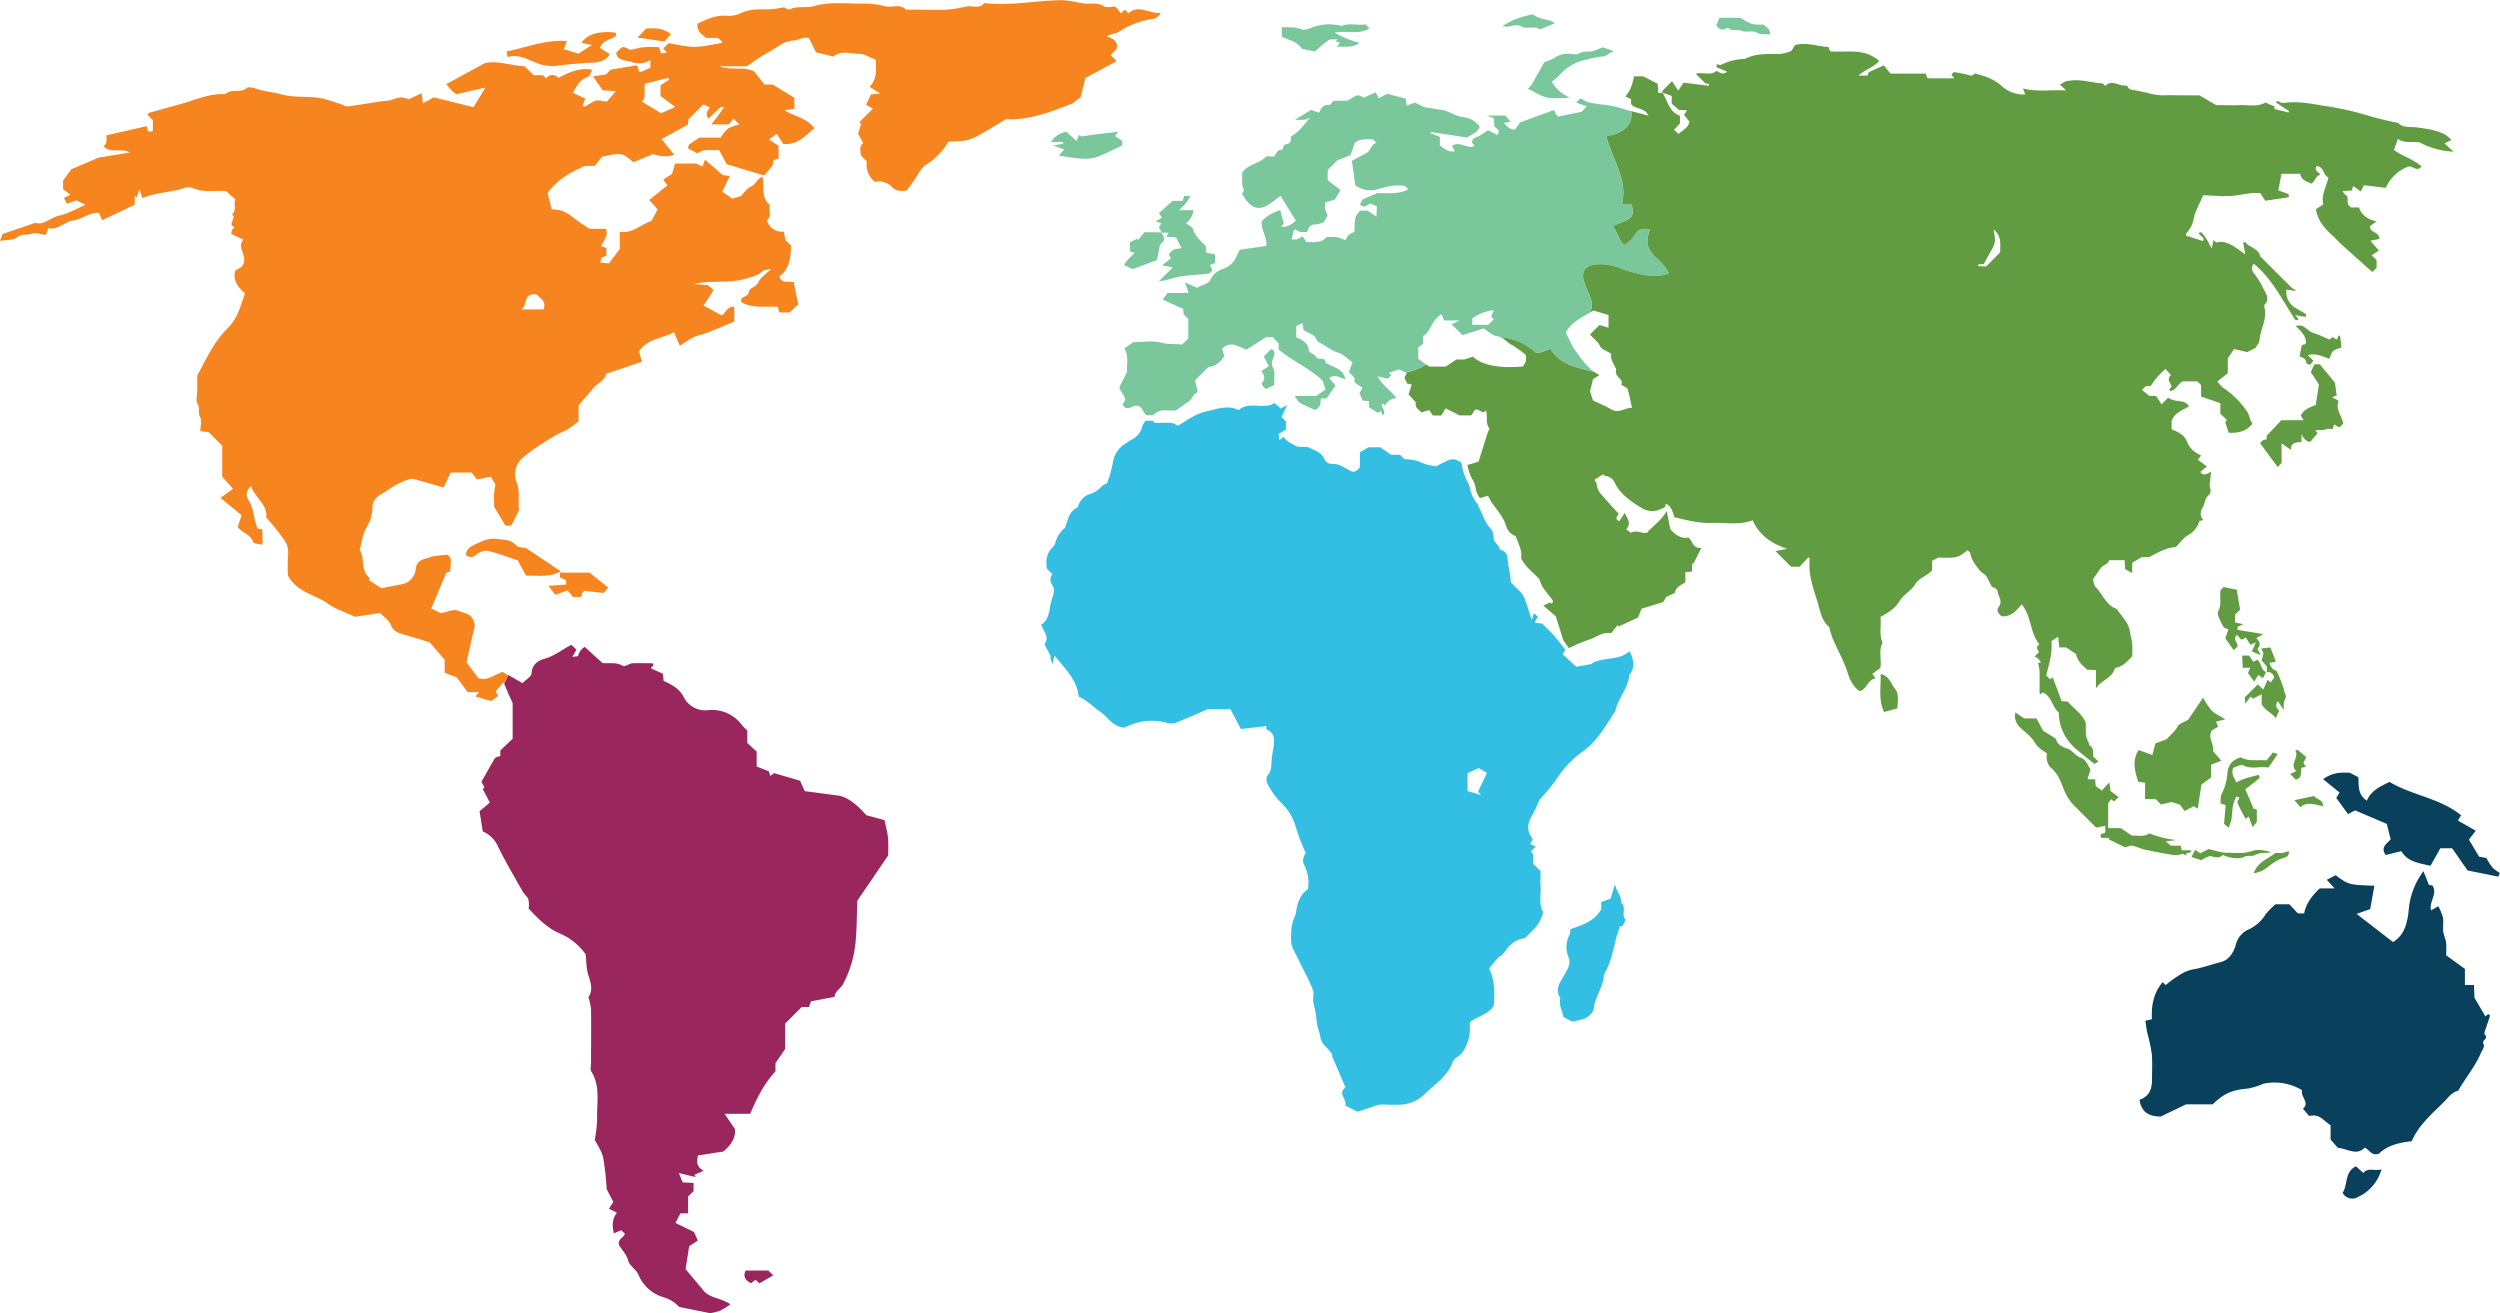 <svg xmlns="http://www.w3.org/2000/svg" viewBox="0 0 799.24 419.78">
  <g id="Australia">
    <path d="M774.85,369.58c-4.26.41-8,1.5-10.51,4-2.43.76-2.92-1.26-4.52-1.95-2.57,2.72-5.46.3-8.6.06l-2.31-2.65v-4.58c-2.07-1.24-3.49-3.84-6.84-2.94l-2-2.35c2.32-1.88-.89-3.86-.27-5.91a17.17,17.17,0,0,0-12.33-2.08,22.76,22.76,0,0,1-4.81,1.53c-5.22.47-7.69,1.45-11.42,5.06h-8.49l-8.18,3.92c-4-.05-6.15-1.57-6.76-5.37,3-1,4-3.27,4-6.25,0-2.83.19-5.68-.07-8.49a60.8,60.8,0,0,0-1.48-6.86c-.25-1.21-.37-2.44-.55-3.65l2.07-.5c-.2-4.24.46-8.41,3.47-11.86l.92.95a38.16,38.16,0,0,1,4.76-3.41,12,12,0,0,1,3.86-1.59c3-.47,6-1.59,9-2.35,2.85-.72,4.2-3.39,4.77-5.41a7.32,7.32,0,0,1,3.72-4.84,12.69,12.69,0,0,0,5.86-5,22.82,22.82,0,0,1,3.15-3.23h4.45l2.71,2.91h2c.64-3.14,2.4-5.53,5-8h4.74L747.7,286l2.83-1.47c4.15,3.06,4.15,3.06,12.38,3.37-.44,2.47-.88,4.91-1.33,7.46l-4.35,1.54,11.64,9c3.66-2.24,4.55-6,5-10a23.81,23.81,0,0,1,4.74-12.66c.65,1.67,1.15,2.95,1.7,4.34l1.19.29c1.68,2.64-1.18,5.14-.47,7.89l2.32-1.31a17.72,17.72,0,0,1,1.48,3.6c.25,1.46-.07,3,.1,4.48.14,1.22.77,2.38.92,3.6a30.67,30.67,0,0,1,0,4l6,4.35v5.15h2.89c.07,1.59.13,3,.17,4.1,1.26,2.13,2.36,4,3.5,5.95l.93-.79c.17.19.55.46.51.62-.27,1-.66,2-1,3.09s-1,2.54-.65,2.88c1.42,1.33-1.08,1.72-.43,2.92.54,1-.4,2-.85,3.07-1.87,4.35-4.94,7.93-7.24,12-2.07.45-3.16,2.19-4.52,3.54C781.27,360.87,777,364.49,774.85,369.58Z" transform="translate(-3.83 -4.73)" style="fill: #09405c"/>
    <path d="M752.76,386.08c1.74-2.7.51-6.59,4.26-8.5l2.34,2.15c1.57-1.87,3.54-.54,5.82-1.15a13.78,13.78,0,0,1-7.5,8.82A3.5,3.5,0,0,1,752.76,386.08Z" transform="translate(-3.83 -4.73)" style="fill: #09405c"/>
    <path d="M802.5,285,792.69,283l-4.91-7.08H784l-3.16,5.6c-3.59-.86-7.29-1.19-9.31-4.68l-5,1.22c-1.72-2.42.18-3.44,1.59-5-.38-1.47-.8-3.14-1.24-4.92l-10.13-4.34L754.49,265l-3.77-5.19,1.06-1.72-5.24-4.24c2.86-2.22,5.83-2.19,8.48-2.09l2.76,1.43c.2,2.38-.36,5.52,2.73,7.51,1.27-3.15,4.19-4.53,7.25-6,7.19,4.34,16.09,5.15,22.86,10.66l-1,1.71,5.7,3.24-2.2,2.85c1,1.62,2,3.31,3.28,5.46l2.29.39a25,25,0,0,0,2,3.1,12.24,12.24,0,0,0,2.33,1.7Z" transform="translate(-3.83 -4.73)" style="fill: #09405c"/>
  </g>
  <g id="Europe">
    <path d="M459.7,121.21l-2.47-1.77v-3.59l1.57-1.23v-2.16c0-.12,0-.3.09-.35,2.52-1.58,2.59-5.17,5.79-6.92l.85,2h4.92l-2.56,1.2,3.5,3.5,6.73-2.18c1.24.76,2.68,2.26,4.29,2.49a4.73,4.73,0,0,1,.9.24,19,19,0,0,1,11,4.65c1,1,3,0,5-1,3.22,5.64,9,6.09,14.32,7.62-2.9-2-4.79-5-6.82-7.79l-2.4-4.85c1.49-3,4.65-4.62,7.69-6.38l.21-.6c2-4-4-9-2-13,2-3,9-2,13,0,4,1,9,3,14,1-3-6-9-6-6-14-5-1-4,2-7,4-2,3-3-3-5-5,4-2,8-2,6-7h-3c2-8-3-14-5-22,4,0,8-3,8-6a2.43,2.43,0,0,0-.13-1.86c-1.28-.35-2.53-.7-3.77-1.09-3.24-1-6.62-.92-10-1.75l-2.38-1.22-1.27,1.35,3.33,1.22-1.61,1.73L501.94,42a3.5,3.5,0,0,1-.54-.55c-.29-.51-.54-1-.79-1.54l-10.77,3.93-1.7,2.35c-1.9-.36-1.91-.34-3.55-2.21l2.16-.31-1.65-2h-6l2.32.8c.05.82.09,1.7.14,2.56.45.87,2.21,1.2,1,2.87l-3-1.52c-1,.65-1.93,1.29-2.89,1.83s-2.33.55-2.23,2.19c.24.26.51.53.75.82,0,0-.14.18-.22.27-2.28.85-4.48-1.82-6.95-.1l.91,1.69c-2,.43-3.31-.76-4.78-1.88V48.46l-2.95-1.1.07-.43,11.57,1.76c1.76-1.17,3.48-1.62,4-3.51a7.37,7.37,0,0,0-5.28-3c-1.85-.23-3.6-1.3-5.82-2.15L459.16,39l-3-1.48-2.6,1c-.16-1-.27-1.72-.36-2.27l-5.86-1.53-2.72,1.4-1-1.84-4,1.72c-2-1.91-3.32.26-5.17.93h-4.31c-.52.53-1.05,1.45-1.41,1.39-2-.34-2.52,1.18-3.2,2.44L423,39.87,417.82,43a27.84,27.84,0,0,0,3.12,0,7.94,7.94,0,0,0,1.75-.66c-2,2.17-3.51,4.64-6.11,5.94.12,1.22-.17,2.45-1.55,2.56s-.45,1.88-2,1.81c-.7,0-1.46,1.63-1.89,2.16-1.31,0-2.26-.28-2.57,0-2.18,2.28-5.81,2.36-7.62,5.13,0,1.17,0,2.35,0,3.52s1.13,2.17-.07,3.12c.34.55.61,1,.86,1.38,2,3.38,4.75,4.15,7.71,2.14,1.28-.87,2.5-1.84,3.76-2.77l4.9,7.93c-1.48,1.49-3.93,2.48-4.61,1.8l.74-.82c-.37-1.41-.73-2.82-1.14-4.39-2.17.92-4.37,1.69-5.89,3.68-.31,2.78,1.85,5.26,1.47,7.83l-8.46,1.19c-.42.81-.78,1.44-1.07,2.11a6.77,6.77,0,0,1-3.83,3.81c-1.82.72-3.47,1.45-4.4,3.51-.78,1.73-3.07,1.8-4.38,2.77L382.63,95c.55,1.51.86,2.34,1.24,3.38h-6.8l-1.53,2.15,6.54,2.93c.07.59.13,1.21.19,1.78l1.45,1.44V113l-2.09,1.91c-2-.34-4.19,0-6.52-.62-2.79-.75-5.94-.18-8.94-.18l-2.88,2c1.57,2.64.58,5.26.9,7.4l-2.49,5c.4,2,3.05,3.39,1,5.46,1.44,2.77,3.34,0,4.91.51s1.69,2.12,2.65,3l2.18,0a5.14,5.14,0,0,1,4.38-1.54c1,.05,2.08,0,3,0,1.38-1,2.68-1.94,4-2.84s1.44-2.56,2.94-3l-.86-3.79,4.33-4.32c2.43-.11,3.82-1.75,5-3.37-.27-.92-.49-1.71-.69-2.4,2.84-2.84,5.34-.46,7.8.27l6.33-4h2.1l1.84,2.1v1.87c4.32,3.68,9.53,5.77,14,9.88.16.47.51,1.5,1,2.86l-2.95,2.11H417.7c.75,1,1.1,1.84,1.72,2.2,1.56.89,3.25,1.57,4.92,2.34,1.55-1.21,1.55-1.21,1.76-3.74h1.83c1-1.41,1.89-2.72,2.86-4.1l-2-2.41c1.76-1.39,3.19-.18,5.13.38a7.4,7.4,0,0,0-.71-1.9,6.3,6.3,0,0,0-1.73-1.44c-1.27-.7-2.6-1.27-3.91-1.9.07-2.25-2.39-.58-3.07-2-.38-.8-2.14-1.17-2.2-1.84-.26-2.57-2.1-3.51-4.06-4.33V109l2-1c.1.64.2,1.33.35,2.29l3.3,1.72c.63.82,1.06,1.94,1.85,2.31,2,.92,3.58,2.44,5.76,3.11,1.7.52,3.1,2,4.7,3.13-.4,1.12-.71,2-1.11,3.11l1.79,1.91V127l2.55,1.7-1,1.76,1.06,2.34,2,.22v1.92l2.88,1.83.81-.73c.25.52.5,1,.75,1.55,1.3-1.41-.62-2.32-.33-3.94l1.08.7a4.38,4.38,0,0,1,3.59-2.37c-1.75-2.42-4.35-3.83-6-6.94l3.17.77,1.21-1.09-.79-.79,3.26-1.11,2.11,1a22.23,22.23,0,0,0,5.1-1.77Zm14.81-14.64a13.46,13.46,0,0,1,6.84-2.66c-.26,1.08-1.47,2.1.11,2.82l-1.82,1.83h-5.13ZM444.14,66.48l-4.7,2-.88,1.7,1.36.67L442,69.8l2,.93c0,.87-.08,1.84-.14,3.24L441,72.06h-2.26c-1.74,1.74-1.83,2-1.9,6.81a7.63,7.63,0,0,0-1.84.94,6,6,0,0,0-1,1.74,16.32,16.32,0,0,0-2.72-1,23.58,23.58,0,0,0-3.4,0c-1.51,1.85-3.83,1.58-6.38,1.55-.32-.46-.76-1.09-1.31-1.86a9,9,0,0,1-1.73,1,6.37,6.37,0,0,1-1.72,0c.25-1,.5-1.94.76-2.93.23-.06.6-.25.68-.17,1,1.12,2.32.66,3.55.79.41-1.37.81-2.48,2.52-2.42a10,10,0,0,0,2.79-.73l1.2-2.22a14.75,14.75,0,0,1-.75-2,10.82,10.82,0,0,1,0-2.09l3.14-1,1.75-3-4.09-3.11v-3.3l3.1-3.09,4.2-1.63c.52-1.46.95-2.71,1.39-4,1.74-1.37,3.79-1.07,5.78-1.05l1.11,1.11c-1.71.45-1.79,2.5-3.18,3.25s-2.74,1.46-4.67,2.49c.33,2.33.69,4.92,1.1,7.88,1.93,1.14,4,2.08,6.93,1.26s5.81-1.65,8.94-1.08l1.06,1.05C450.78,67,447.21,66.39,444.14,66.48Z" transform="translate(-3.83 -4.73)" style="fill: #7ac79b"/>
    <path d="M375.3,79.13l-1-1.77.82-1.24-1.81-.66,2-1.16-1-1.43,4.42-3.93h3.15l.55-1.57h2c-.52.82-.94,1.61-1.49,2.31s-1.11,1.18-2.16,2.25h4.65A7,7,0,0,1,383,76.17c.78.59,2,1,2.22,1.77.66,2.36,2.47,3.73,4.13,5.51v2l2.92.62v2.75l-1.62.64.79,1.74c-.33.27-.76.93-1.26,1-2.87.35-5.76.47-8.62.86-1.67.23-3.29.82-4.94,1.21-.68.17-1.38.25-2.35.41,1.6-1.57,2.9-2.86,4.52-4.44l-3.43-.68,2.83-2.28-.7-1.1c1.18-1.66,1.18-1.66,4.07-2.13l-1.7-3.4-3.14-.22.73-1.33Z" transform="translate(-3.83 -4.73)" style="fill: #7ac79b"/>
    <path d="M413.59,13.31c2.1.33,4-.11,6.05.72,1.75.71,3.73-.78,5.65-1.13a15.57,15.57,0,0,1,7.43.12c2.42-1,5.14-.09,7.63-.5l1.28,1.28c-3.4,2.16-7.21.6-11.1,1.36a29.42,29.42,0,0,0,7.87,3.23c-2,1.79-4.41,1.09-7.15,1.3l1-1.37-1.36-.24.48-.8c-1,.09-2.11-.14-2.84.32a38,38,0,0,0-4.29,3.6l-4.2-.85c-1.34-2.24-4-2.77-6.41-3.87Z" transform="translate(-3.83 -4.73)" style="fill: #7ac79b"/>
    <path d="M505.67,36c-2.32-1.28-4.35-2.55-5.73-5.17a18.67,18.67,0,0,0,2.37-2,15.25,15.25,0,0,1,8.1-4.9,39.12,39.12,0,0,1,5.74-1.14c1.34-.14,2-1.05,3.62-1.71l-3.57-1.25c-.93.38-1.9.85-2.92,1.18-1.52.49-3.2-.17-4.72.88-.61.42-1.77.1-2.67.06a7.29,7.29,0,0,0-5,1.21,16,16,0,0,1-3.35,1.44c-1.41,2.51-2.75,4.91-4.09,7.31l-1.15,1.19c2.19,1,4.05,2.4,6.1,2.81C500.75,36.39,503.25,36,505.67,36Z" transform="translate(-3.83 -4.73)" style="fill: #7ac79b"/>
    <path d="M342.31,54.43l1.77-1.89-3.59-1.35,3.34-.51c-.18-.26-.29-.56-.41-.57-1.13,0-2.26,0-3.63,0a7.42,7.42,0,0,1,5-3.26l3.19,3,.82-2,.8.51c1.49-.22,2.69-.42,3.89-.58s2.47-.31,3.71-.45l4.12-.46-1,1.37,2.31,1.54V51.2C353,55.73,353.77,56.43,342.31,54.43Z" transform="translate(-3.83 -4.73)" style="fill: #7ac79b"/>
    <path d="M375.08,79a12.44,12.44,0,0,1,.82,1.63,3.44,3.44,0,0,1,0,1.11L374.67,83c-.36,1.84-.69,3.51-.95,4.88L366,90.75l-2.81-1.21c.67-1.78,2.28-2.57,3.33-4l-1.43-.41V82.18l2.31-1.13.28.43,2-2.49Z" transform="translate(-3.83 -4.73)" style="fill: #7ac79b"/>
    <path d="M490.29,13.22c1.59,1,4.23-.4,6,.9l4.66-2c-2-1.39-4.75-1-6.75-2.6-.46-.37-1.68.08-2.52.3a27.62,27.62,0,0,0-3.77,1.22c-1.16.48-2.24,1.16-3.73,1.95C486.5,14,488.15,11.86,490.29,13.22Z" transform="translate(-3.83 -4.73)" style="fill: #7ac79b"/>
    <path d="M411.17,127.83l-2.69,1.29-1.2-1.27c0-.2-.17-.57-.07-.67,1.31-1.24.82-2.44-.13-3.83l2.4-1.59-1.63-3.05,2.39-2.4c.46.31.76.4.85.59.84,1.77-1.5,3.2-.32,5.33C411.6,123.73,411.09,126,411.17,127.83Z" transform="translate(-3.83 -4.73)" style="fill: #7ac79b"/>
    <path d="M560.22,10.42c3.6,2.21,3.6,2.21,7.55,2.21.67.84,2.07,1.27,2,3.18-1.52-.36-2.82.24-4.41-.71-1.25-.75-3.47.15-4.8-.55s-3.18.53-4.29-1c-1.43.89-2.72,1-3.75-.76l1.05-2.4Z" transform="translate(-3.83 -4.73)" style="fill: #7ac79b"/>
  </g>
  <g id="Asia">
    <path d="M770.41,49.16c2.24,1.57,4.75.64,7.06,1.16a25.55,25.55,0,0,0,10.76,2.89l-2.91-2.63,2.25-1.12a13.27,13.27,0,0,0-2-1.69c-2.87-1.5-6-1.9-9.19-2.32-2-.27-4.06.28-5.73-1.3a2.12,2.12,0,0,0-1-.3,101.6,101.6,0,0,1-10.27-2.62,100.34,100.34,0,0,0-12.51-2.67c-4-.6-8-1.51-12.16-1a4.48,4.48,0,0,1-1.55,0,5.81,5.81,0,0,1-1.3-.64l-.38.6,4.14,2.73-.18.44-4.5-1.11v-.9c-.43-.15-.89-.28-1.32-.47s-1.08-.52-1.5-.72c-2.71,1.56-5.45.71-8.08.84s-5.48,0-7.73,0l-5.32-3.12h-5.59c-2,0-3.92-.12-5.86,0a17.18,17.18,0,0,1-5.16-.8c-1.8-.4-3.61-.72-5.68-1.13-.26-.31-.67-.81-1-1.25-2.4.48-4.66-2.15-6.82.18-.42-.37-.69-.82-1-.84-3.28-.16-6.47-1.3-9.81-.91-1.59.19-1.61,0-3.75,1.39a10.19,10.19,0,0,1,2,1.81c-4.65-.33-9.23.57-13.76-.67l.73,1.94A10.39,10.39,0,0,1,644,32.44c-2.5-2.36-5.58-3.44-8.81-4.22l-1,.73c-1.16-.28-2.1-.53-3.05-.72s-1.77-.31-2.67-.46l-.82.82,1,1.19c-3.19,0-5.78,0-8.38,0-.17,0-.33-.32-.41-.41-.15-.43-.26-.78-.37-1.11H608.21c-.57-.72-1.3-1.62-2.12-2.64l-4.87,2.21c-.1.28-.26.74-.37,1.07H598c2-1.9,4.7-2.54,6.6-4.67-4.8-4.32-10.48-2.6-15.68-3.1l-.56-1.38c-3.51-.17-6.93-1.59-10.64-.63L576.54,21a14.7,14.7,0,0,1-3.32.95c-3.89.13-7.84-.34-11.47,1.6a18.36,18.36,0,0,0-7.91,2l-1.21-.31v1L556,27.65c-1.5,1.17-2.4.19-3.36-.23-2.14,1.64-4.75.21-6.65.91l3,3,1.22.27-.09.56-8.07-1-1.69,2.54-2-3c-1,.95-1.86,1.86-3,3a2.59,2.59,0,0,1-.1.69c1,.29,2,.63,3,1v2.47l2.31,2,2.59.14-.95,1.46c.56.7,1.16,1.46,1.72,2.14-.36,2.17-2.38,2.74-3.39,3.94L539,46.27l1.91-2.09V41.73c-3.38-1.17-3.91-4.59-5.57-7.35a5.12,5.12,0,0,1-1.4,0c0-1.06-.1-1.93-.15-2.88l-4.61-2.36h-2.94c-.49,2.37-1.1,4.59-2.82,6.41l1.86.88V38c1.32,1.8,4.31.95,5.53,3.7-1.95-.53-3.8-1-5.6-1.47a2.43,2.43,0,0,1,.13,1.86c0,3-4,6-8,6,2,8,7,14,5,22h3c2,5-2,5-6,7,2,2,3,8,5,5,3-2,2-5,7-4-3,8,3,8,6,14-5,2-10,0-14-1-4-2-11-3-13,0-2,4,4,9,2,13l-.21.6c.39-.23.77-.45,1.15-.69l4.79,1.46v4.06l-2.89-.89-3,3c.76,1.24,2.43,2,3.18,3.79.43,1,2.11,1.48,3.58,2.42-.42,1.66.82,3.26,1.64,5-1,2.23,2.54,3,1.57,4.9.81.54,1.78.82,2,1.36.61,1.85.93,3.79,1.42,6-2.35,0-4.21,1.9-6.58.53-1.87-1.08-3.87-1.92-5.91-2.92-.24-.76-.53-1.67-.91-2.84l.94-3.94,2.07-1.31a12.69,12.69,0,0,1-1.47-.88c-5.28-1.53-11.1-2-14.32-7.62-2,1-4,2-5,1a19,19,0,0,0-11-4.65c1.53.58,2.43,1.9,3.83,2.57a27.57,27.57,0,0,1,4.44,3.23c.11,2.25,0,2.24-1,3.62-8.56.76-13.69-.85-16-3.19a17.07,17.07,0,0,1-2.64.92,13.28,13.28,0,0,1-2.51,0L466,121.94h-5.24l-1-.73-1.38.87a22.23,22.23,0,0,1-5.1,1.77l.26.13-.72,1.54c.25.5.59,1.21.9,1.83l1.42.33c-.31,1-.58,1.93-1,3.16l2.34,2.54c-.45,1.82,1.15,2.36,1.77,3.23l2.48-.79c.44.65.88,1.29,1.17,1.73h2.72l1.39-2.27,4.41,2.25h3.76l1.17-1.78c1.37-.6,2.38,1.79,3.56.16.58,1.94-.26,4,1,5.65.21.28-.34,1.1-.52,1.67-.92,2.89-1.83,5.77-2.88,9.09l-3.55,1.06a15.37,15.37,0,0,0,1.39,4.27,11.67,11.67,0,0,1,.95,1.82c.24.73.27,1.51.5,2.24a9.5,9.5,0,0,0,.91,1.87c.05.1.13.24.23.41l2.6-.77c.44.82.68,1.38,1,1.88,1.69,2.54,3.94,4.82,4.79,7.77a4.91,4.91,0,0,0,3.09,3.28c.78,2.38,2.15,4.57,1.68,7,1.48,3,4.12,4.75,5.84,6.73a16.22,16.22,0,0,0,1.16,2.68c1,1.43,2.14,2.75,3.15,4.17.14.19-.15.68-.26,1.07-.36-.33-.63-.57-.52-.48l-2.26,1,4,3.44c.69,2.2,1.6,5.08,2.42,7.7l1.78,2.49a54.73,54.73,0,0,1,6.58-2.79c2.21-.63,4-2.49,6.91-2l2.07-2.57.29.46,6.21-2.88c.38-.9.74-1.79,1.19-2.85l6.89-2.1.92-1.61,2.79-1.31c.33-1.83,1.83-2.5,3.38-3.39v-3.27l2.1-.16c0-1,.09-1.87.13-2.75l.36.16,2.52-5c-2.91.25-2.71-2.28-4.16-3.3-2.52.43-4.25-1-5.79-2.69-.37-2-.74-3.9-1.12-5.87-1.55,2.94-4.31,4.69-6.28,7-1.74.33-3.31-.9-5-.05-.31.16-1.12-.66-1.69-1a2.89,2.89,0,0,0,.37-3.63c-.27-.49-.51-1-.83-1.65l-1.72,2.62c-1.64-.65-.67-1.47-.2-2.34-1.84-2-3.77-4.06-5.57-6.2a5.17,5.17,0,0,1-1.47-3.3c0-.42-.43-.84-.72-1.38l2.75-1.75c.15.15.31.46.52.5a3.83,3.83,0,0,1,3.32,2.41,13.68,13.68,0,0,0,3.53,4.37,31.32,31.32,0,0,0,5.14,3.59,6.2,6.2,0,0,0,4.71.72,17.26,17.26,0,0,0,2.62-1.1c.07-.34.15-.7.22-1.08,1.86.85,2.19,2.61,2.74,4.31,4.06,1,8,2,12.18,1.84s8.47.78,12.86-.84c2,4.55,5.71,7.35,11,9.11l-3.72.74,5,5h2.73c.9-1,1.86-2,2.83-3.08.15.29.38.52.36.72-.46,4.71,1.11,9.12,2.48,13.44.9,2.81,1.2,6.09,3.79,8.19.69,3.48,2.44,6.53,3.9,9.71a36.38,36.38,0,0,1,1.92,4.67c.73,2.46,1.77,4.65,3.9,6.13,2.34-.59,2.56-3.79,5.12-4.08l-1.06-1.46,2.57-1.88c.45-2.61-.65-5.63.7-8.05-1.21-3-.33-5.75-.67-8.28,2.57-1.42,4.66-2.65,6.11-5.06,1.24-2.06,3.77-3.33,5-5.38s3.74-2.62,5.4-4.46V184l2.13-1.07a21.69,21.69,0,0,0,4.79,0c1.87-.1,3.05-1.35,4.44-2.27.29.29.76.54.81.85.35,2.19,1.66,3.75,2.94,5.47.69.93,1.75,1.2,2.28,2.08s1.12,2.13,1.67,3.21c.82.32,1.84.87,1.87,1.47.09,1.64,1.84,3.11.37,5-.88,1.1-.16,2.14.92,3,3,.27,4.68-1.73,6.41-3.8,3.16,3.74,2.6,9.08,5.68,12.83-1.4.8-.57,1.64-.11,2.42l-1.46,1.43a3.45,3.45,0,0,1,2,1.89l-.88.18a17.06,17.06,0,0,1,.48,2.5c.06,2.34,0,4.69,0,7,0,.17.25.34.38.51l.63-.63c2.91,1.23,3,4.71,5.15,6.45A15.17,15.17,0,0,0,667.35,244c2,1.74,4.12,3.39,6,4.93l1.37-.69L673,246.55c0-1.26.27-2.58-1.08-3.48-.32-.22-.25-.93-.5-1.33-1.24-2-.53-4.19-.83-6.12-1.38-2.89-3.94-4.51-5.73-6.61l-1.94-.13c-1-2.73-1.94-5.21-2.86-7.66l-.77.7L658,220.63c.86-3.49,2.05-7.07,1.66-10.92l2.17-1.42c.13,1.32.23,2.3.33,3.41h2.19l3.16,2.12c.46,2.2,2,3.63,3.58,5l2.81.13v5.89c1.77-2.77,5-3.21,5.92-6.13.09-.28.56-.53.89-.62,2.09-.52,3.36-2.13,4.79-3.54,0-1.3.1-2.61,0-3.9s-.55-2.64-.74-4c-.43-3-2.72-4.88-4.21-7.24-3.42-1.17-4.45-4.65-6.71-6.95-.61-.62-.68-1.78-.93-2.48.93-1.36,1.71-2.47,2.48-3.59s2.47-1.15,2.7-2.56h5c0,1,.09,1.89.13,2.85l2.27,1.26v-3.3l3.11-1.84H691c3.07-1.64,5.52-3,8.41-3.17,1.3-1.3,2.39-2.94,3.93-3.79a7.43,7.43,0,0,0,3.62-4.55l1.28-.32a3,3,0,0,1-.29-3.84c.73-1.23.79-3.06,1.77-3.88,1.6-1.33.34-2.61.55-3.87s.27-2.44.41-3.81c-1.28.5-2.18,1.56-3.41.06l2.1-1.8-2.89-2.09,1-1.41A12.9,12.9,0,0,1,705,148.8a7.91,7.91,0,0,1-1.92-2.7c-.88-2.37-2.85-3.26-5-4.11V139.4c.85-2.73,3.53-3.47,5.58-4.8-1.64-2.44-4.38-1-6.65-2.74L694.86,134l-1.68-2.63-2.32-.13-2.24-1.87,1.2-1.2h1.56a24.14,24.14,0,0,1,4.74-5.48l1.79,2c-1.62,1.21-.09,2.53.16,3.52-.17.72-1.11.8-.37,1.57,1.84-.41,2.5-2.42,3.92-3.13h4.7l1.18,1.18v3.66l6.17,2.15V137l2.1,2-.54.71c.37,1.14.71,2.17,1.09,3.36,2.91.13,5.61-.32,7.61-2.92-.95-1.21-.88-2.73-1.83-4a26.91,26.91,0,0,0-7.46-7.39,9.74,9.74,0,0,1-1.9-2.11c1.28-1,2.33-1.84,3.32-2.62v-4.78l2-2.94,4.21,1,2.61-1.34c.52-.93,1.25-1.64,1.3-2.41.24-3.48,2.45-6.64,1.63-10.29-.09-.37-.18-.93,0-1.14,1.73-1.85.49-3.49-.37-5.09a26.55,26.55,0,0,0-2.63-4.42c-.57-.7-1.76-2-.47-3.58,6,4.88,9.21,11.84,13.4,18.13l1-.36-1.19-1.34,3.44.61c0-.34.09-.89-.09-1-1-.68-2.1-1.21-3.12-1.87a5.8,5.8,0,0,1-3-5.65c0-.2.25-.38.14-.22l2.87.4c-.34-.6-.88-.62-1.17-.9-3.44-3.38-6.83-6.8-10.24-10.2-.51-2.61-3.46-2.68-4.74-4.5,0-.08-.46.08-.68.12.16.92.34,1.91.68,3.78-3.28-2.3-5.76-4.63-9.3-3.78l-.89-.83c-.15.79-.3,1.57-.53,2.75-.9-1.62-1.38-2.61-2-3.53A8.31,8.31,0,0,0,707.56,79c-.12-.12-.6.17-.78.23.23,1.07,2.12,1.33,1.31,2.56l-5.36-1.71c0-.21-.12-.58,0-.71a9.13,9.13,0,0,0,2.45-4.88c.56-2.54,2-4.89,3-7.35,2.5.12,4.68.21,6.85.35h0a1.35,1.35,0,0,0-.12-.12c4.34.3,7.86-1.39,11.58-.85L728,68.9l7.51-1.1v-1l-3.31-1.21c.38-2,.7-3.62,1-5.3h6c.35,2.18,2.19,2.44,3.6,3.16,1.21-.87,1.39-2.5,2.74-2.8-.11-1-2.23-1.15-1-2.84,2.33.3,1.94,3,3.69,3.66-.72,3.06-2.37,5.61-1.66,8.6l-2.36,1.54c.61,3.71,2.8,6.22,5.37,8.49,1,.87,1.81,1.88,2.78,2.75,3.21,2.9,6.45,5.77,9.87,8.83l1.39-1.31V87.89c-.55-.54-1-1-1.56-1.56l2.27-1.51-2.7-3.12,2.87-.59c.07-2.31-3.2-2-3-4.08l2.13-1.53c-3-.66-4.8-2-5.64-4.44h-2.4c-1.87-.91-.92-2.49-1.36-3.47-.5-.64-1.18-1-1.5-1.81l2.9-.13c.2-.56.37-1,.52-1.44l2.41,1.73,1-2,7,.85A12.79,12.79,0,0,1,773.72,58c1.65-.31,2.74,1.85,4.28-.06-2.64-2.32-6.08-3.25-8.82-5.26C769.58,51.52,770,50.4,770.41,49.16ZM643.3,85.39l-4.52,4.54-2.53-.13v-.51l1.83-.18c3.42-6.76,4.12-5.59,3.08-11C643.93,80.25,643.21,83.08,643.3,85.39Z" transform="translate(-3.83 -4.73)" style="fill: #629c42"/>
    <path d="M714,247.94l-3.31,1.25v4.12l-3.06,2.24c-.41,2.64-.79,5.08-1.21,7.75l-1.21-.85-3,1.55-1.45-2-2.72-.87-3.36.81L693,260.22h-3.4V255l-2.24-.41c-1-3.36-2-6.71.2-10.08l4.36,1.59,1-3.72,3.57-1.32c.89-1.1,2.55-2.25,3.54-4.13.48-.91,2-1.29,3.36-2.12,1.35-2,3-4.41,4.75-7.06a24.22,24.22,0,0,0,2.73,4.13c1,1,2.51,1.66,4.37,2.82l-3,.76L713,237l-2.12,1.32c-1.29,2.44.93,4.46.47,6.58Z" transform="translate(-3.83 -4.73)" style="fill: #629c42"/>
    <path d="M658.21,245.57c-1.66-1.1-2.9-1.83-3.8-3.36-1.15-2-3.19-3.39-4.85-5a5,5,0,0,1-1.43-4.72l2.85,1.92h3.91l2.14,4c-.3-.29-.22-.18-.11-.11,1.34.83,2.7,1.64,4,2.5.18.11.25.4.34.63.65,1.71,2.11,2.12,3.69,2.71,1.43.53,2.43,2.25,3.86,2.73,2,.68,2.41,2.38,3.33,3.84l-.95,3.16h2.44c.07.72.12,1.33.2,2.19l2.08,1.46a1,1,0,0,1,.21-.44c.53-.61,1.1-1.18,2.07-2.21.16,1.25.24,1.83.37,2.75l2.6,1.93-1.52,1.41-.84-.73c-.3.38-.63.77-1,1.26v8h4.07l3.56,2.42c1.6-.25,3.69.63,5.52-.77a31.4,31.4,0,0,0,8.62,2.14l-3.36.42,1.64,1.39H701c.1.47.17.83.31,1.46h2.82l.26.53-1.78.61.4.62-1.36-.63a8.12,8.12,0,0,1-2.6.45c-3.16-.48-6.3-1.09-9.42-1.76-1.41-.3-2.73-1-4.14-1.27-.62-.13-1.35.3-2.26.53L678,273.08l.16-.48h-2.55c-.81-1.65.8-1.22,1.27-1.75v-2.13l-2.94.58-7-7a15.87,15.87,0,0,1-3.46-5.58c-.87-2.18-1.73-4.61-3.7-6.28C658.28,249.21,658,247.49,658.21,245.57Z" transform="translate(-3.83 -4.73)" style="fill: #629c42"/>
    <path d="M739.61,146.06c-2.06.05-3.5.36-3.37,2.5l-3-2.1v6.29L732,154.06l-5.63-7.64a7.07,7.07,0,0,1,1-1,3,3,0,0,1,1.1-.18v-1.18l4.69-5h7.13l-.9-1.42c.85-2,2.73-2.61,4.8-3.45.32-2.2.66-4.52,1-6.52l-2.62-4c.41-.88.77-1.64,1.15-2.47h1.74c1.46,1.76,3.05,3.7,4.84,5.88.15,1.08.35,2.51.57,4.07l-1.5.54,2.11,1.16c-1.15,3,1.3,5,1.42,7.33l-1.19,1.19-1.66-.94c-.22.65-.37,1.1-.52,1.56a6.59,6.59,0,0,0-1.38-.17c-.6.06-1.18.32-1.78.39s-1.26,0-2.31,0l.7,1L742.37,146c-1.23-.13-2-.92-2.76-2.52Z" transform="translate(-3.83 -4.73)" style="fill: #629c42"/>
    <path d="M732,245.8c-1.09,1.61-1.93,2.83-3,4.33-2.56-.58-5.31.73-8.07-.75-.69-.37-2.05.48-3.11.77-.8,1.74.16,3.11,1,4.76,2.15-1.38,4.66-1.75,7.17-2.5.08.41.32,1,.19,1.08-1.55,1.29-3.15,2.5-4.55,3.59,1,2.23,1.82,4.2,2.7,6.21l1,.21v4L724,269.17c-.49-1.32-.87-2.34-1.28-3.42l-1,.78c-.88-1.7-1.81-3.34-2.54-5.08-.17-.4.35-1.1.58-1.75l-.89-.36c-1.72,2.63-1.22,5.56-1.79,8-.23.63-.47,1.26-.74,2l-1.49-1.25c.17-2,.34-4,.51-5.95l-1.65-.56c.11-1-.15-2,.44-3.16a17.25,17.25,0,0,0,1.76-6.26c.2-3,1.64-4.48,4.24-5.33,2.57,1.45,5.29.7,8.26,1l2.05-2.53Z" transform="translate(-3.83 -4.73)" style="fill: #629c42"/>
    <path d="M725.55,212.12c.26.57.51,1.09,1,2.1l-2.8-1.25c.34-.75.66-1.49,1.28-2.88l-1.73.79-1.52-2.36-1.36.76-1.47-1.59c-1.49,1.61.43,2.52.22,3.71l-1.22,1.21-2.7-3.81c.35-1,.67-1.9,1-2.9l-1.44-.49c-.46-.89-1.07-1.92-1.52-3-.27-.67-.63-1.64-.35-2.14,1.26-2.26.44-4.73.77-6.87l1-1,4.21.88c.36,2.16.72,4.34,1.06,6.36l-1.6,1.59v2.51l2.61.54-1.86.88c0,.32,0,.57.05.94l8.19,1.35-2.22,1.29C726.52,210.08,726.52,211.15,725.55,212.12Z" transform="translate(-3.83 -4.73)" style="fill: #629c42"/>
    <path d="M728.53,219.6v-1.83l-1.66-1.91c.16-.62.34-1.31.6-2.28l-.74-1.52,2.92-.36c.61,1.59,1.18,3,1.77,4.57l-2,.37c.33,1.12.73,2.09,2,2.45.46.13,2.32,5,2.52,5.93s.47,1.6.72,2.45a13,13,0,0,0-.7,2,12.52,12.52,0,0,0,0,2.29l-1.89-2.86a1.83,1.83,0,0,0,.44,2.93l-1.14,2.49c-1.16-1.66-3.25-2.33-4.49-4.43v-3.21l-2.83,1.41-.7-.7-1.69,2.31c-.13-1.27-.19-1.87-.2-2l4.16-4.16,1.76,1.62,1.4-3.09,1,.78c.31-.42.66-.89,1.07-1.46A2,2,0,0,0,728.53,219.6Z" transform="translate(-3.83 -4.73)" style="fill: #629c42"/>
    <path d="M741.66,118.29c.62.61,1.07,1.07,1.74,1.74l-1.06,1.37c-.75-.32-1.16-.41-1.16-.51,0-1.62-1.42-1.83-2.18-2.25.26-1.27.49-2.44.72-3.59l1.19-.3a3.57,3.57,0,0,0,.11-1c-.3-2-1.76-3.33-3.25-4.77,2.7-.92,3.64,1.61,5.48,2.13a47.29,47.29,0,0,1,5.29,2.2l.92-.83,1.48.83c.17-.45.35-.89.53-1.36.17.11.47.2.49.33.16,1.05.26,2.11.42,3.6a7.5,7.5,0,0,0-2.55,1c-.67.53-.88,1.64-1.34,2.59C746.44,118.73,744.28,117.52,741.66,118.29Z" transform="translate(-3.83 -4.73)" style="fill: #629c42"/>
    <path d="M606.14,232.36c-1.94-4.29-.88-8.15-1.09-12.14,2.88.58,3.25,3.09,4.56,4.62,1.44,1.69.87,4.06.81,6.36Z" transform="translate(-3.83 -4.73)" style="fill: #629c42"/>
    <path d="M714.48,278.06c-1.28,1.16-2.37.75-3.73.41-.92-.24-2.17.79-3.23,1.24l-3.09-1c.35-.69.72-1.39,1.18-2.28l1.69,1.07,2.61-1.34c2,.44,3.82,1.18,5.68,1.18,2.74,0,5.48.46,8.27-.57,1.8-.67,4-.13,6.14.38a9.89,9.89,0,0,1-1.86.25,7,7,0,0,0-3.58.75c-1,.49-2.11-.15-3.29.53C719.73,279.53,716.39,279,714.48,278.06Z" transform="translate(-3.83 -4.73)" style="fill: #629c42"/>
    <path d="M728.28,219.57c-.36.69-.65,1.27-1,2l-1.5-1.07c-.39.66-.82,1.37-1.29,2.18l-2-2.8c0,.08.29-.66.73-1.65h-2.39c-.07-1.35-.13-2.57-.2-3.93h2.24l1.3,2,1.32-.66C726.89,216.76,726.62,219,728.28,219.57Z" transform="translate(-3.83 -4.73)" style="fill: #629c42"/>
    <path d="M731.27,277.4a17,17,0,0,0,2.25,0,14,14,0,0,0,2-.59c.21,1.33-.47,1.9-1.56,2.17-2.69.69-4.57,2.69-6.82,4.1a12.81,12.81,0,0,1-2.79.84C725.67,280.08,729,279.35,731.27,277.4Z" transform="translate(-3.83 -4.73)" style="fill: #629c42"/>
    <path d="M737.93,251.27c-2.4-2.33,1.16-4.36-.33-6.62l.8-.19,2.74,2.31c-.3.59-.62,1.22-.92,1.83l.79,1.29-1.35.27c-.66,1.08.65,3.17-1.89,3.83l-1.8-1.83Z" transform="translate(-3.83 -4.73)" style="fill: #629c42"/>
    <path d="M743.61,259.2c.95,1.3,3,1,2.87,3.27-2.42-.38-5-1.69-7.23.33l-1.91-2.26Z" transform="translate(-3.83 -4.73)" style="fill: #629c42"/>
  </g>
  <g id="Africa">
    <path d="M524.82,212.9c-2.67,2.35-5.65,2.14-8.36,2.7-1.51.32-2.92.49-3.88,1.41l-4.81.87-4.36-3.95.84-1.52c-1.21-1.51-2.31-3-3.55-4.42s-2.72-2.76-3.89-3.92l-2.4-.32,1.15-2c-.71.16-.61-1.07-1.46-.72-.14.5-.26.92-.55,1.91-.87-2.62-1.51-4.69-2.25-6.73-.81-2.25-2.93-3.46-4.45-5.33a39,39,0,0,0-.73-5c-.54-2,.33-4.75-2.77-5.43-.09-1.56-2.08-2.1-2-3.91a4.5,4.5,0,0,0-1.13-3c-1.55-1.68-2.24-3.81-3.16-5.76-.29-.61-.54-1.23-.83-1.83a11.41,11.41,0,0,1-1.62-2.58,9.37,9.37,0,0,1-.79-2.36,6.39,6.39,0,0,0-.86-2.27,17.94,17.94,0,0,1-1.79-5.3c-.06-.29-.12-.58-.19-.87a14.92,14.92,0,0,0-1.74-.88,3.53,3.53,0,0,0-2.55.25,37.89,37.89,0,0,0-3.67,1.87,34.15,34.15,0,0,1-3.37-.66c-1.15-.34-2.22-1-3.38-1.25a25,25,0,0,0-3.51-.42l-1.35-1.35h-2.8l-3.53-2.42h-3.75l-2.74,1.61v4.77c-1,1.27-1.83,1.89-3.37,1-1.78-1-3.54-2.2-5.82-2.06a2.69,2.69,0,0,1-2.09-1.33c-.83-2.28-2.9-2.82-4.72-3.75-1.44-.85-3.11.18-4.75-.79-1.85-1.09-2.52-1.15-3.62-2.75l-1.41,1c-.08-.75-.15-1.43-.2-1.92l2.33-1.44v-2.54l-1.39-1.47c.53-1.13,1-2.19,1.79-3.78l-2.09,1.06-2-1.79c-2.12,1.5-4.48.83-6.73.85-1.82,0-3.46.27-4.67,1.47-3.59-1.8-7.09-.27-10.37.41s-6.1,2.82-9.12,4.59a6.8,6.8,0,0,0-2-.92c-1.68-.12-3.38,0-5.33,0l-.7-.7-2.26,0a5.67,5.67,0,0,0-1.06,1.83,6.33,6.33,0,0,1-3.61,4.32c-.44.2-.78.62-1.22.83a8.62,8.62,0,0,0-4.57,6.42,37,37,0,0,1-1.88,6.6,5.76,5.76,0,0,0-1.61.92,8.41,8.41,0,0,1-3.69,2.46,5.87,5.87,0,0,0-4.05,4.32c-2.92,1.27-3,3.91-4.12,6.59a8.43,8.43,0,0,0-2.94,4.45,4.19,4.19,0,0,1-1.09,1.87c-1.65,1.65-2.13,3.62-1.74,6.66l1.81,1.81a2.69,2.69,0,0,0-.29,3.07c1.57,2.18.22,4.16-.21,6-.58,2.55-.54,5.51-3.12,7.06.8,2.22,2.77,4,1.06,6.18l2.07,4.06-.24.22.8,2.26c.29-1.59.42-2.31.53-2.89l2.38,2.86c2.53,3,5,6.1,5.4,10.34,2.66,1.07,4.51,3.23,6.76,4.7,2.59,1.69,4,5,8,5.16A18.18,18.18,0,0,1,377,235.85a4.51,4.51,0,0,0,2.6,0c3.46-1.38,6.87-2.91,10.33-4.4h7.28c1,1.95,2.1,4,3.33,6.34l8.07-.93c.09.49.06,1.1.24,1.17,2.17.81,2.39,2.6,2.24,4.49-.14,1.72-.62,3.42-.72,5.15s0,3.26-1.06,4.65c-.9,1.14-.74,2.19,0,3.47a22.69,22.69,0,0,0,3.91,5.41,17,17,0,0,1,4.83,7.74,61.41,61.41,0,0,0,3.22,8.48c-.68,1.18-1.27,2.41-.49,3.82a12.67,12.67,0,0,1,1.18,7.82c-1.78,1-2.6,2.81-3.27,4.7-.44,1.26-.35,2.73-.91,3.92-1.27,2.74-1.29,5.6-1.15,8.49a5.58,5.58,0,0,0,.68,2.05c1.26,2.61,2.58,5.18,3.86,7.78a42,42,0,0,1,2.4,5.25c.35,1.06,0,2.33.09,3.49s.54,2.38.75,3.59c.33,2,.3,4,1,5.84.64,1.66.46,3.68,2.1,5a17.72,17.72,0,0,1,2.37,2.9l-.28.11c1.43,3.32,2.85,6.64,4.38,10.2-2.75,2,.78,4-.13,5.75l3.93,2,4.59-1.48a13.26,13.26,0,0,1,2.42-.75,25,25,0,0,1,3.12,0c1,0,2.08,0,3.13,0a11.7,11.7,0,0,0,8-3.15c3.3-3.28,7.53-5.84,9.25-10.57a4.23,4.23,0,0,1,1.63-1.65c2.08-1.47,2.83-3.77,3.51-6,.47-1.53.23-3.28.32-5,2.45-2,6.09-2.42,7.64-5.41.3-4.33.24-8.47-1.54-11.76,1.45-1.63,2.37-3.19,3.73-4.07s1.88-2.48,3.15-3.48a8,8,0,0,1,4.6-2.15c1.1-1.11,2.23-2.19,3.31-3.32s2.79-4.53,2.43-5.2c-1.4-2.56-.51-5.28-.72-7.9-.13-1.68,0-3.37,0-5L494.08,281c-.45-1.33.57-2.92-.87-4l1.54-1.63-1.7-.8.79-1.62c-1.89-2.37-1.85-4.71-.36-7.24,1-1.65,1.67-3.46,2.57-5.38a60.55,60.55,0,0,0,5.41-6.56,32.32,32.32,0,0,1,8.47-8.87c4.77-3.45,7.29-8.33,10.35-12.94.79-4.08,4.14-7.17,4.42-11.45,1.61-1.77,1.39-3.93.92-5.7C525.36,214.22,525.11,213.61,524.82,212.9Zm-47.52,46L473,257.63v-5.7l3.52-1.67,2.69,1.55c-.95,2-1.86,3.89-2.86,6Z" transform="translate(-3.83 -4.73)" style="fill: #33bfe3"/>
    <path d="M506.54,331.35l-2.86-1.47c-.37-1.93-1.46-3.69-1.1-5.76a.64.64,0,0,0,0-.39c-1.86-3.23.42-5.42,1.76-8,.73-1.4,1.78-2.84.91-5.07a8.08,8.08,0,0,1,.34-7,4.94,4.94,0,0,0,.25-1.86c3.64-1.3,7.42-2.3,9.9-6.32v-2.32l3-1.17c.36-1.21.73-2.48,1.37-4.63.56,2.74,2.29,4,2,6,1.85,1.41-.15,3.79,1.42,5.42l-1,2-.84.17c-.41,1.27-.82,2.29-1.08,3.34-1,4.1-1.81,8.28-4,12-.11,3.87-2.82,6.95-3.23,10.77-.16,1.55-1.95,3-3.49,3.47C508.89,330.84,507.81,331,506.54,331.35Z" transform="translate(-3.83 -4.73)" style="fill: #33bfe3"/>
  </g>
  <g id="North_America" data-name="North America">
    <path d="M218.32,15.62c-.73.82-1.24,1.4-2.1,2.39l-8.61-1.27,2.85-2.92C212.22,13.9,215.21,13.22,218.32,15.62Z" transform="translate(-3.83 -4.73)" style="fill: #f68520"/>
    <path d="M182.85,187.78h9.41l6,4.77-1.41,1.76-6.12-.69c-.4.24-.6.29-.65.41-.16.43-.27.88-.46,1.54h-2.61l-1.73-2.11-3.91,1.43-2.2-2.86,5.63-.42v-1.37l-2-.92Z" transform="translate(-3.83 -4.73)" style="fill: #f68520"/>
    <path d="M183.1,187.38c-3.63,2-7.24,1.27-11.07,1.4l-2.71-4.93c-2.73-.89-6-2.13-9.46-3a4.65,4.65,0,0,0-3.47,1c-1.2.94-2.16,1.33-3.5.48-.28-1.88,1.35-2.83,2.4-3.35,2.18-1.08,4.78-2.31,7-2s4.75.07,6.56,2.13c.6.68,2.06.61,3.29.92Z" transform="translate(-3.83 -4.73)" style="fill: #f68520"/>
    <path d="M166.09,23l-.3-1.85C172,20,178,17.36,185.07,17.84l-1,2.6,4.69,1.45,4.28-2.78-3.36-.69c2-2.83,5.59-3.84,11-3.26l.12.94c-1.53,1.43-4.22,1.31-5.18,3.91l3.08,2a3.8,3.8,0,0,1-.42.77c-1.53,1.68-3.5,1.94-5.67,2-3.69.16-7.38.55-11.06,1A13.24,13.24,0,0,1,175,24.72C172.11,23.53,169.34,21.93,166.09,23Z" transform="translate(-3.83 -4.73)" style="fill: #f68520"/>
    <path d="M371.86,10.85a3.49,3.49,0,0,0,3.07-2c-3.71.43-7-2.87-10.29.11l-1.27-1.12L362.14,9l-1.69-2.17c-1.44,0-2.9.44-3.72-.09-2.16-1.39-4.44-.6-6.64-.94-2.36-.36-4.62-1-7.09-1-7.87.08-15.67,1.78-23.58,1-.33,0-.83-.14-1,0-1.63,1.85-3.75.65-5.62,1a45.21,45.21,0,0,1-6.08,1c-3.66.16-7.33,0-11,0-.82,0-1.95.29-2.42-.13-1.92-1.73-4.13-.51-6.16-.87a31.43,31.43,0,0,0-6.09-.94c-5.69.2-11.42-.78-17.11.84-2.39.68-5.11-.19-7.6,1-.57.27-1.68-.57-1.86-.64a35.26,35.26,0,0,1-5.26.68c-2.94-.1-5.94-.09-8.54,1.16a8.64,8.64,0,0,1-4.63.86c-3.46-.24-6.36,1.16-9.18,2.51-.43,2.5,1.37,3.34,2.69,4.59h3.88c.31.68,1.46.82,1.13,1.61-3,.46-5.87,1.22-8.71,1.22s-5.68-.76-8.29-1.15l-1.71,1.72L217,21.5l-1.8.29c-.29-.8-.5-1.38-.72-2-1.56,0-3.06-.12-4.53,0s-3.07.56-4.74.89c-2.34-1.34-2.34-1.33-4.38,1,.54,2.76,3.3,2.22,5,2.89a6.48,6.48,0,0,0,5.93-.69v2.51c-1.08.48-2.06.92-3.06,1.34-.11.05-.3-.06-.54-.12-.19-.53-.4-1.11-.72-2l-8.36,1.39-1.55,1.54-4.11.6,3.05,4.46,4.25.3-2.9,3.33c-1.51-.17-2.63-.57-3.57-.32A18.14,18.14,0,0,0,191,38.75c-.21.11-.59-.14-.93-.23.3-.77.59-1.54.87-2.29l-4-1.84c1.3-2,2.13-4.26,4.76-5,.59-.17.89-1.39,1.48-2.37-4.34-.78-7.52.93-10.83,2.57-1.25-1.13-2.63-1.32-4.05.24-.9-1.91-2.68-.62-4-1.16l-2.77-2.76c-4.41-.19-8.64-1.93-12.74-1L146.5,31.64c.61.72,1.07,1.34,1.62,1.89s1.18,1,1.58,1.34L159,32.71,155.21,39l-12.65-3.14-3.5,1.88c-.14-1-.27-1.89-.46-3.2l-4.09,1.94a8.94,8.94,0,0,0-2.69-.63,28.4,28.4,0,0,0-3.09.91c-1.25.26-2.55.28-3.81.47-3.29.5-6.56,1.12-9.86,1.5-.83.09-1.73-.59-2.62-.84-2.54-.72-5-1.76-7.64-2-3.69-.36-7.41,0-11.09-1-2.69-.77-5.55-.9-8.23-1.88-.88-.32-2.32-.57-2.86-.1-2,1.74-4.88,0-6.74,1.92-4.86-.3-9.23,1.69-13.75,3-3.58,1-7.17,2-10.75,3-.17.05-.25.43-.36.64.61.62,1.2,1.21,1.68,1.68v3.4c-2.08,1-1.58-1-2.07-1.47L37.85,48a10.72,10.72,0,0,1,0,2.15A5.11,5.11,0,0,1,37,51.49c2.32,2.54,5.49.35,8.38,2l-10,1.62-8.73,3.71L24,62.44v2.78L26.34,67l-2.09,1c.34.62.74,1.34,1,1.88l3-1.1,2.94,1.43c-3.19,1.36-5.65,2.84-8.31,3.42-2.9.64-5.32,3.28-7.7,2.32L4.6,79.56l-.77,2.17c2.18-.39,4.36-.14,5.44-1.12,1.5-1.36,3.11-.56,4.59-1.14,1.31-.51,3.1.2,4.61.36.31-.85.52-1.43.77-2.14,3.18.7,5.29-2.14,7.89-2.46,3-.37,5.34-2.77,8.36-2.43.36.85.62,1.49,1,2.33l10.41-4.94V67.25l.61.6c.24-.75.49-1.49.87-2.64l1,2.85C53.51,66.26,58,66.32,62.2,65a5.19,5.19,0,0,1,3.38-.14c3.47,1.63,7.09.58,10.52,1,1,.87,2,1.72,3,2.61-.73,1.66.6,3.53-1.16,4.77,1.87,1.09-1.69,3.23.91,4.09a4.41,4.41,0,0,0-.78.81,6.07,6.07,0,0,0-.31,1.41l3.89,1.8c-2.48,2.61,2,5.31-.59,8.7L79,91.31c-.79,3,.93,5.28,3.14,7.19-1.4,4.19-2.42,8.1-5.52,11.13a32,32,0,0,0-4.69,6c-1.81,2.88-3.3,6-5.05,9.17v4.73c0,1.5-.55,3.36.14,4.4.88,1.34,0,2.6.71,3.94s.15,3.16.15,4.71l2.66.31,4.33,4.34v9.89L78.31,161l-4,2.89,6.76,5.57-1.26,3.72c1.34,1.94,4.17,2.29,5,4.9.15.5,1.84.53,2.93.81V174l-1.55-.32c-1.32-2.92-1.09-6.38-3-9.22-.64-.95-.92-2.69.89-4.31,1.36,3.89,5.36,5.85,4.88,10.09a71.61,71.61,0,0,1,5.55,6.84,6.74,6.74,0,0,1,1.43,4.42,67.78,67.78,0,0,0-.07,7.19c3,5.56,8.66,6.06,12.74,9,2.34,1.7,5.24,2.61,8.66,4.24l8.12-1.22c1.22,1.31,2.85,2.33,3.37,3.76.89,2.43,2.85,2.68,4.74,3.29,1.32.43,2.68.76,4,1.16s2.66.84,3.7,1.17l4.78,5.56v4.16l3.84,1.45,3.5,4.74H157c-.53.58-.84.94-1.23,1.37l5.08,1.49c.92-.67,1.57-1.15,2.22-1.61-.48-.95-.79-1.57-.76-1.5.93-1.09,1.62-1.9,2.41-2.85l.21.45c.43-.94.86-1.87,1.31-2.8l-1.75-1c-2.53.78-4.51,2.91-7.74,2l-3.77-5.1c1.12-4.95,2-9,2.66-11.77-.67-4.18-3.55-3.83-5.47-4.72-1.28-.6-3.32.42-5.46.79l-3-1.49,4.75-11.37,1.37-.47c-.25-2.07,1-4.51-1.2-5.37-2.16.3-3.79.27-5.21.8-1.91.71-4.41.67-4.68,3.82a5.47,5.47,0,0,1-4.11,4.77l-6.89,1.36-3.92-2.56c0-.27.15-.77,0-.91-2.75-2.35-1.26-6.11-3-8.78.67-2.39.93-5,2.11-7.11a12.73,12.73,0,0,0,2-7.09c.45-2.84,3-3.62,4.85-4.93a24.3,24.3,0,0,1,7-3.5c1.31-.39,3,.49,4.54.88,2.06.53,4.09,1.14,6.36,1.77.72-1.54,1.5-3.22,2.24-4.78h6.66c.46.6,1.08,1.37,1.74,2.22l4.4-.89,1.51,2.58c-.74,3-.33,5.42-.45,7l3.66,6.14,1.87-.12c.86-1.72,1.63-3.24,2.49-4.95-.53-2.79.49-5.81-.87-8.94a7,7,0,0,1,1.16-6.88c1.38-1.73,6.83-5.36,10-7.25a35.53,35.53,0,0,1,4.54-2.36,22.61,22.61,0,0,0,4.18-3v-5c1.42-1.9,3.09-3.4,4.45-5.24s3.9-2.57,4.44-4.9l11.35-3.84c-.36-1.27-.65-2.28-.94-3.27,2.5-4,7.43-4.12,11.19-6.16l1.87,4.36a43,43,0,0,1,4.38-2.73c1.38-.65,2.95-.9,4.38-1.46,3-1.18,6-2.45,8.65-3.57V102.8c-2.4-.17-2.82,2.21-4.05,2.75l-5.8-3.14c1.13-1.68,2.1-3.11,3-4.56.08-.11,0-.32,0-.64l-1.56-1.31-4.41-.35c5.29-1.38,10.69-.1,16-1.62,2.18-.63,4.25-1,6-2.57.42-.39,1.26-.33,2.56-.63-1.74,1.74-3.39,2.72-4,4.15-.7,1.68-3,1.86-3.09,3.07-.06,2-3.12,1.31-2.39,3.42,3.7,2,7.82,1.24,11.67,1.44.2.77.32,1.22.47,1.82h3.26l2.77-2.57c-.47-2.35-1-4.81-1.43-7.18-1.86-.32-3.92.59-4.63-1.81,2.5-1.48,3.78-4.83,3.76-9.83l-1.77-1.76c-.18-.91-.35-1.83-.52-2.71A5,5,0,0,1,249,75.19c1.68-1.31.53-3.27.91-5-2.87-2.24-1.68-5.65-2.33-9-1.82.77-2.11,2.55-3.6,3.14s-2.41,2.22-3.24,3.05l-2.83.87L234.72,66l2.41-5-2.31-.34-5.62-4.9c-.27.78-.48,1.36-.79,2.21L226.34,57h-6.66c-.39,1.23-.75,2.4-1,3.31l-2.81,1.85,1.33,1.82-5.81,4.68,2.67,3c-.75,1.42-1.33,2.52-1.94,3.66-3.4,1.14-6,4.15-10.15,3.49v5.5l-3.45,4.62-2.75-.25c.15-.78.24-1.23.31-1.61l1.61-.56V84L196,83.46c.8-1.9,2.43-3.26,1.56-5.59h-5.24a58.23,58.23,0,0,1-5.92-4.11,9.13,9.13,0,0,0-6.16-2.07c-.54-2.1-1-3.76-1.34-5.25,3-4.3,7.35-6.64,11.92-8.66H194c.63-.83,1.53-2,2.23-2.91,6.37-1.4,6.37-1.4,10.06,1.73L212.58,54c2.1.55,4.18,1.2,6.76.2l-4-5c3.11-1.7,5.84-3.19,8.43-4.62l.12-1.68v0c2-2,3.39-3.4,4.78-4.81l2.07,1c-.75,1.1-1.57,2.21-.33,3.56a30.58,30.58,0,0,1,2.24-2.2c.65-.5,1-1.62,2.63-1.51-.73,1.09-1.2,1.84-1.73,2.56s-1.29,1.68-2.29,3h5.57l1.49-1.82c.56.55,1,1,1.89,1.89a13.7,13.7,0,0,0-3.62,1.21,13.48,13.48,0,0,0-2.39,2.94h-6.75c-1.1.73-2.19,1.37-3.18,2.14-.31.25-.36.84-.52,1.26l3.08,1.66c2-1.69,4.47-.86,6.89-1.1l2.42,4.54,12,3.61,2.71-3.22c0-.15.16-1.05.25-1.7l1.64-.47V51.36l-3.08-2.08,2.5-1.74,2.05,3.21c4.61.42,7-2.65,10-5-2.52-3.35-6.31-3.76-9.62-5.76l3.19-.47V36l-6.93-4.24h-2.64L245,27.64c-3.32-1.86-7.39-.19-11.1-1.73h8.71c2.31-1.57,3.73-2.59,5.2-3.53A60.83,60.83,0,0,0,253.4,19a9.58,9.58,0,0,1,4.44-1.35c1.63-.19,3.15-1.41,4.64-.64l2.24,4.46,5.56,1.34c2.48-2.1,5.42-.87,8.09-.87,1.87,0,3.74,1.27,5.45,1.91.1,3.32.41,6.24-2,8.6l3.38,2.2-2.91.24c-.54,1.12-1.06,2.22-1.59,3.31l2.2,1.25-4.37,4.38.64.49c-.34,1-.67,2.05-1,3.16.46.83,1,1.89,1.63,2.95-1.45,1.15-.78,2.66-.76,4l1.9,1.89a7.19,7.19,0,0,0,2.58,6.57A5.69,5.69,0,0,1,289,64.54c1.44,1.4,2.86,1.31,4.7,1.11l2.18-3c1.32-1.79,2.29-4.18,4-5.23A22.34,22.34,0,0,0,307.06,50c7.08-.31,5.91.41,18.34-7.16,7.78.41,14.92-2.62,21.24-5l2.65-2c.73-2.95,1.24-5,1.52-6.17l10-5.4c-.72-.73-1.31-1.32-1.92-1.92l1.91-2c.63-2.5-1.18-3.26-3.13-4,1.43-.91,2.68-.71,3.9-1.47A26.3,26.3,0,0,1,371.86,10.85Zm-194.3,92.8h-7c2.09-1.45.31-5.16,4.77-4.83C176.48,100.13,178.69,101,177.56,103.65Zm37.62-62.72L209,37.22c1.6-1.31.56-3.24,1-5.73l7.52-1.87.23.57L215,32v3.43l4.7,3.5Z" transform="translate(-3.83 -4.73)" style="fill: #f68520"/>
  </g>
  <g id="South_America" data-name="South America">
    <path d="M167.72,229.51v11.38c-1.2,1.15-2.52,2.4-3.94,3.77v1.74c-.65.27-1.49.34-1.75.77-1.52,2.51-2.92,5.09-4.3,7.54l1,1.72-.57.57,2.27,4.31-3.29,2.76c.39,2.43.71,4.43,1,6.45a9.25,9.25,0,0,1,4.9,4.85c2.38,4.86,5.15,9.53,7.82,14.26.54,1,1.58,1.7,1.91,2.7a8.59,8.59,0,0,1,.07,2.88c3.16,3.37,6,6.2,9.79,7.88a19.5,19.5,0,0,1,8.44,6.74c.23,2,.14,4.51.87,6.73.84,2.53,1.5,4.81,0,7a18.59,18.59,0,0,1,.84,3.77c.09,5.66,0,11.33,0,17,0,1-.34,2.22.11,3,3,4.81,1.64,10.12,1.84,15.22a43.65,43.65,0,0,1-.76,6.57c.79,1.61,2.24,3.6,2.71,5.8a89.09,89.09,0,0,1,1.1,9.95l2.11,4.11-1.4,2.21,2.58,1.22c-1.54,1.95-1.58,4.1-1,6.63l2.38-1,1.18,1.18c-.53,1.26-2.51,1.76-1.87,3.65,1,1.56,2.4,3,2.87,4.76.56,2,2.48,2.75,3.31,4.64a12.5,12.5,0,0,0,8.16,7.23,11,11,0,0,1,4.85,3.05l9.91,2a18.33,18.33,0,0,0,3.13-.76,28.2,28.2,0,0,0,3.36-2.07c-2.94-2.08-6.5-1.88-8.59-4.38l-5.75-6.87,1.14-7.34,2.77-1.8c-.6-1.32-1-2.31-1.24-2.75l-5.9-2.88c.64-1.25,1.07-2.06,1.59-3.07h2.44v-5.41l1.75-1.7v-2.61l-3.48-.17-1.23-3,5.37,1.3-.38-.74,2.94-1.27c-2.77-1.63-2-3.39-1.85-4.89l8.15-1.28c2.41-2,4-4.28,3.7-7.18-1.12-1.65-2.06-3.05-3.31-4.88h8.19c2.16-5,4.44-9.68,8.08-13.52v-2.64c1.12-1.66,2.1-3.1,3.09-4.55v-8.13l5.29-5.29h2.34c.25-.71.45-1.29.63-1.82l7.54-1.43c.17-2,2.18-2.73,2.83-4.3a35,35,0,0,0,3.81-12.43c.52-4.74.46-9.54.64-14l9.83-14.42a54.21,54.21,0,0,0,0-5.73,57.3,57.3,0,0,0-1.17-5.64l-5.8-1.55c-2.27-2.59-5-5.26-8.38-6.2l-11.28-1.5-1.51-3.31-8.3-2.45-1.19.9-.52-1.48-3.86-1.53V245l-3-2.75v-4a23.18,23.18,0,0,1-1.78-1.8A11.8,11.8,0,0,0,230,231.79a7.69,7.69,0,0,1-7.62-4.26c-1.52-2.87-3.89-3.91-6.4-5.14-.08-.8-.16-1.59-.23-2.26l-3.84-1.75c.12-.62,1.33-.69.51-1.6-2.13,0-4.3-.11-6.44,0-1,.08-2.43,1.22-3,.85-2.15-1.34-4.42-.68-6.55-.94l-5.69-5.15a4.65,4.65,0,0,0-2.11,2.9c0,.17-1,.16-1.82.27l1.31-2.3c-.66-.63-1.15-1.08-1.64-1.54-2.81,1.46-5.31,3.53-8.53,4.45-2.06.59-4,1.73-4.19,4.65,0,1.06-1.8,2-2.88,3.16l-4.55-2.61c-.45.93-.88,1.86-1.31,2.8C165.9,225.47,166.84,227.57,167.72,229.51Z" transform="translate(-3.83 -4.73)" style="fill: #99275e"/>
    <path d="M251.05,412.47,246.6,415l-1.21-1.14-1.45,1.11c-1.85-.92-2.63-2.08-1.76-4.05h7.28Z" transform="translate(-3.83 -4.73)" style="fill: #99275e"/>
  </g>
</svg>
